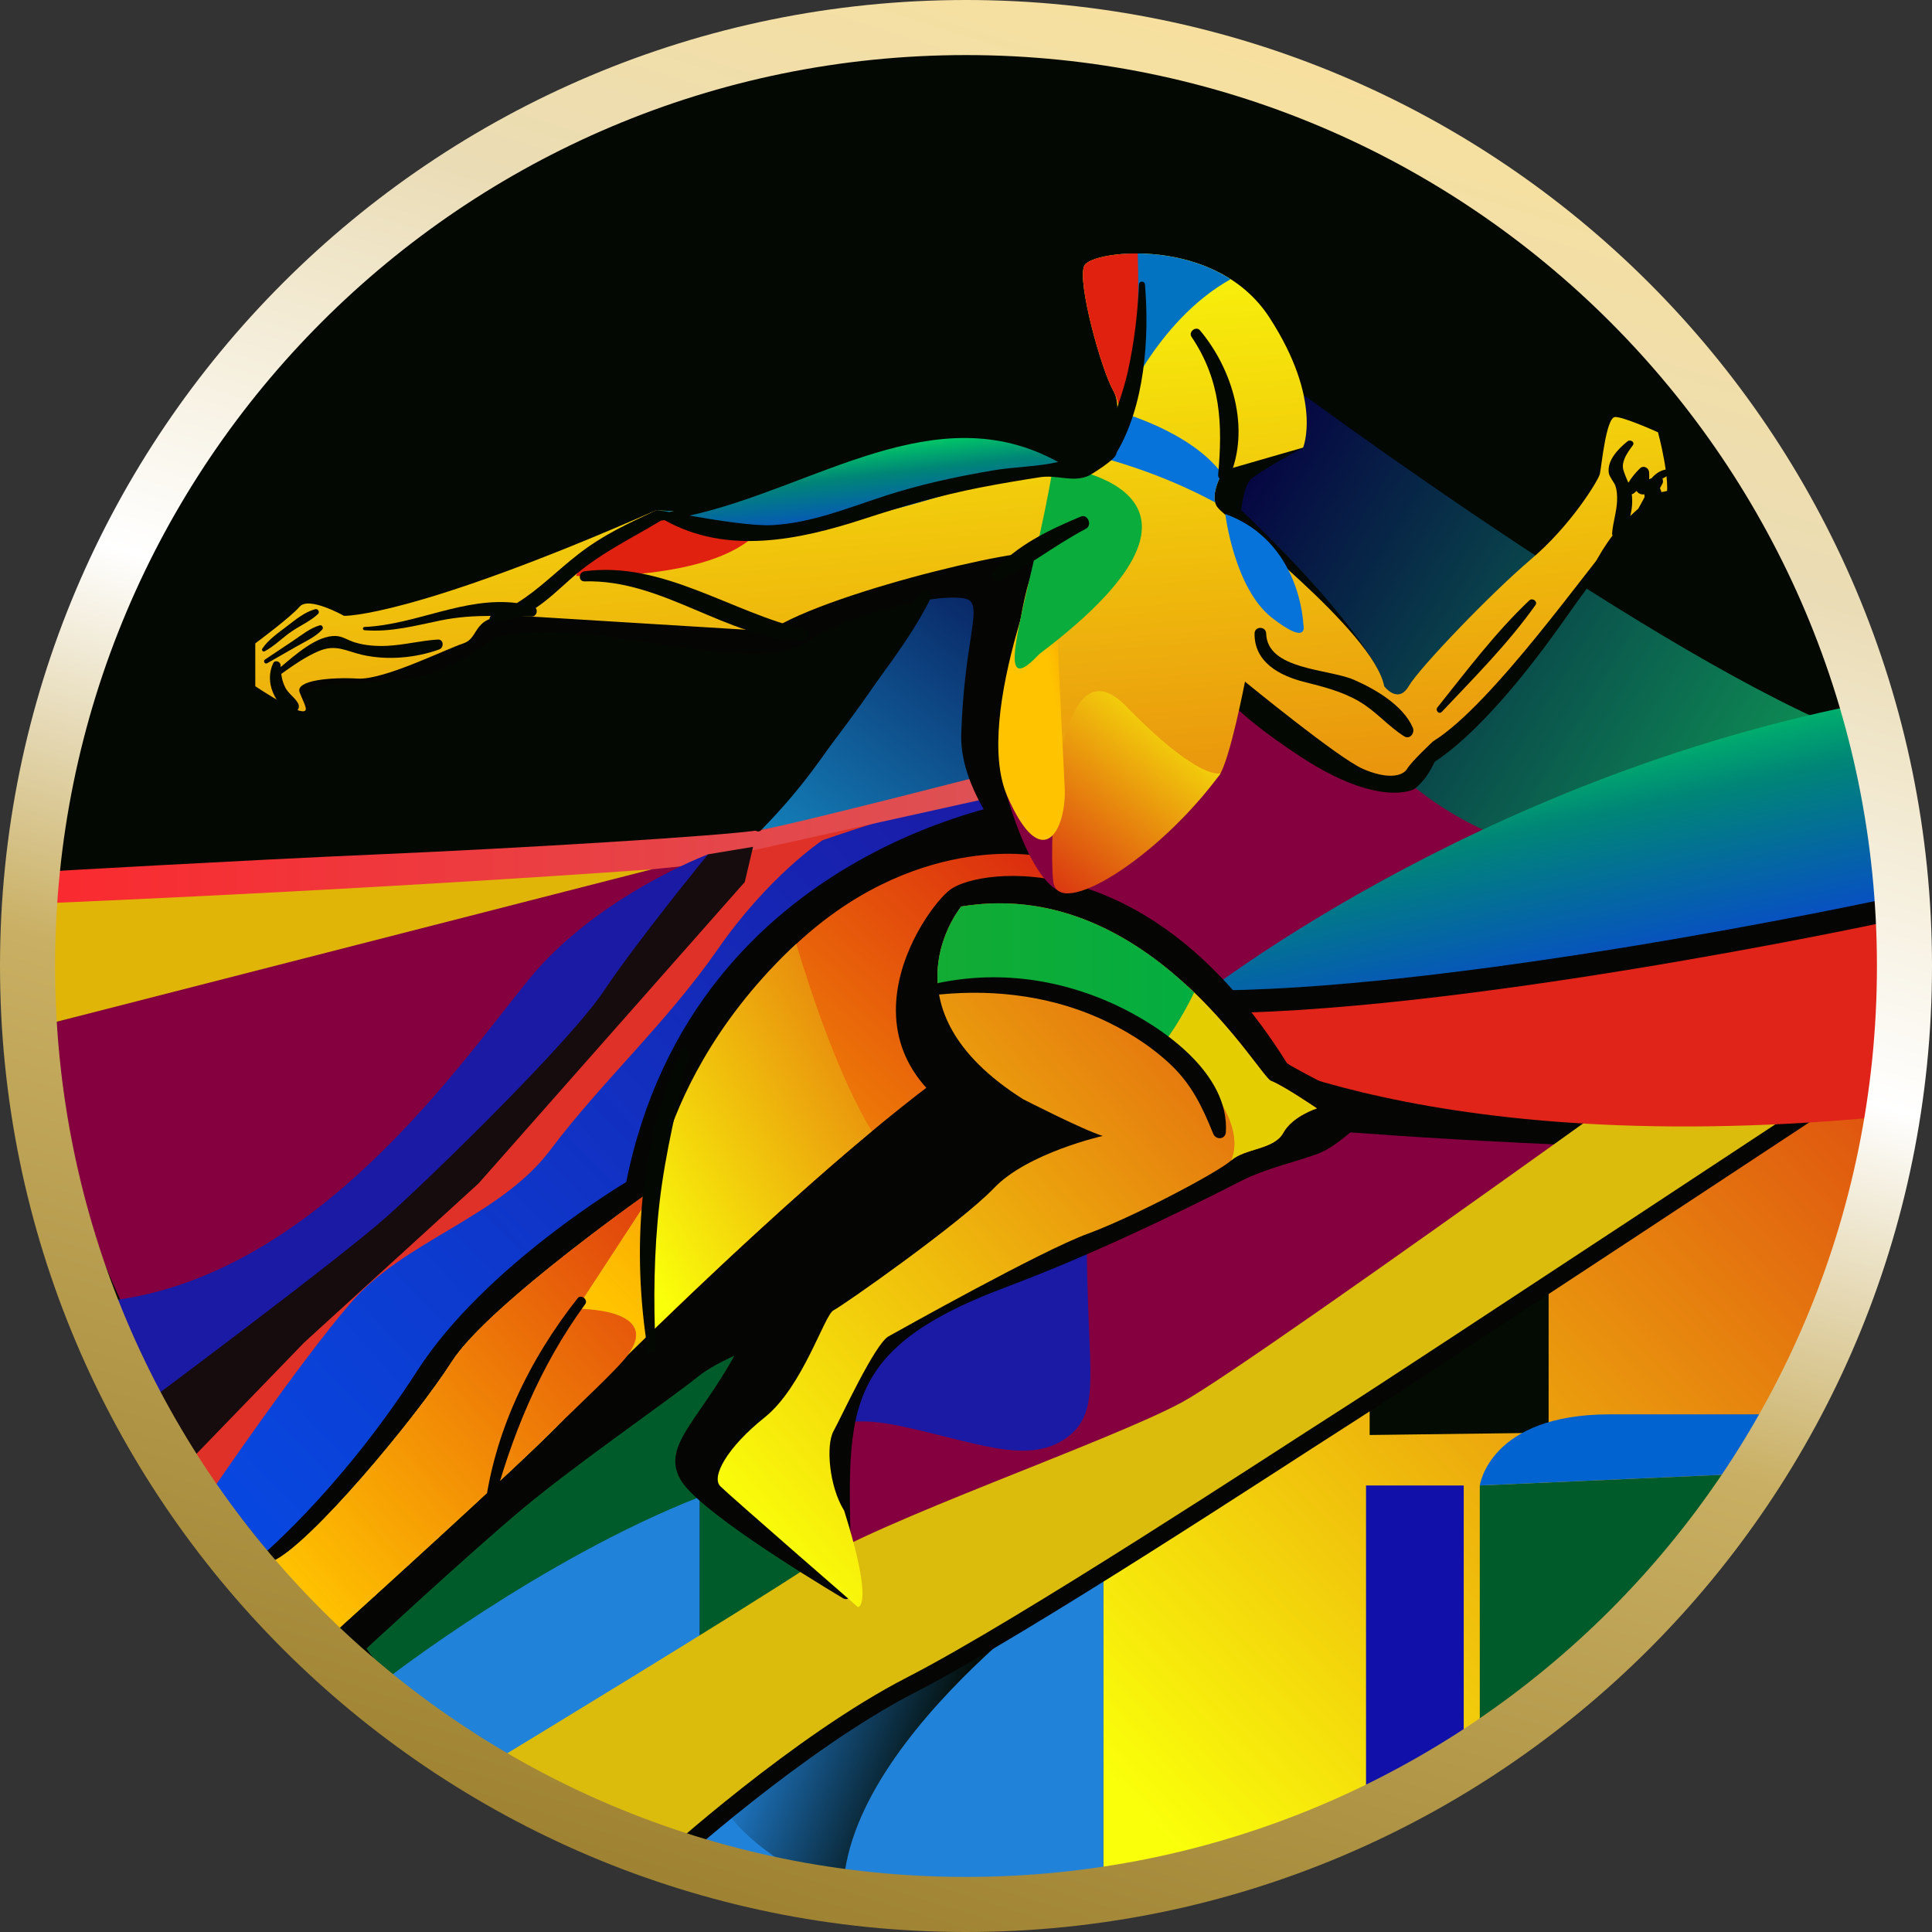 <svg width="100%" height="100%" viewBox="0 0 170 170" fill="none" xmlns="http://www.w3.org/2000/svg">
<rect x="0" y="0" width="170" height="170" fill="#333333" stroke="none"/>
<path d="M85.39 167.762C131.329 167.762 168.57 130.521 168.57 84.582C168.57 38.643 131.329 1.402 85.39 1.402C39.451 1.402 2.21 38.643 2.21 84.582C2.21 130.521 39.451 167.762 85.39 167.762Z" fill="#040803"/>
<path d="M75.495 141.411L68.812 129.701L76.706 117.275L77.453 98.937L84.582 90.049L89.152 82.173L104.703 52.893L157.649 93.224L104.703 126.74L75.495 141.411Z" fill="#84003F"/>
<path d="M34.105 147.67L32.086 144.832C32.086 144.832 49.222 123.195 66.88 115.164L77.099 112.736L68.812 129.701L75.495 141.411L61.564 144.832V131.72L34.105 147.67Z" fill="#005B2A"/>
<path d="M120.199 117.315L119.153 127.643L138.535 126.74V108.079L120.199 117.315Z" fill="#030B03"/>
<path d="M34.105 147.67C34.105 147.67 47.632 137.171 61.563 131.72V144.831L45.572 155.002C45.572 155.002 41.575 153.121 34.105 147.67Z" fill="#2182D9"/>
<path d="M97.098 133.739C97.098 133.739 97.098 140.401 97.098 149.083C97.098 157.765 97.098 166.245 97.098 166.245C97.098 166.245 77.917 167.456 72.466 166.245C67.015 165.033 57.099 162.461 57.099 162.461C57.099 162.461 81.243 140.2 97.098 133.739Z" fill="#2182D9"/>
<path d="M97.098 137.373C97.098 137.373 74.447 152.325 74.187 166.508C74.187 166.508 61.179 161.847 62.304 153.502C63.428 145.158 97.098 137.373 97.098 137.373Z" fill="url(#paint0_linear_5858_94804)"/>
<path d="M110.76 31.846C110.76 31.846 143.602 56.524 162.177 64.24L132.834 73.94C132.834 73.94 125.028 71.599 119.643 64.24C114.259 56.882 104.703 46.383 104.703 46.383L110.76 31.846Z" fill="url(#paint1_linear_5858_94804)"/>
<path d="M111.979 99.046C111.979 99.046 121.132 100.056 140.515 100.863L141.637 97.986L110.846 93.157L111.979 99.046Z" fill="#050503"/>
<path d="M104.703 88.379C104.703 88.379 129.335 68.458 164.869 61.728L165.463 80.205C165.463 80.205 124.758 90.263 104.703 88.379Z" fill="url(#paint2_linear_5858_94804)"/>
<path d="M97.098 133.739L120.518 120.615V126.268L136.266 126.066V109.511L162.177 93.157L164.869 98.877C164.869 98.877 161.982 119.404 146.701 138.988C131.421 158.572 102.555 165.963 97.098 166.245V133.739Z" fill="url(#paint3_linear_5858_94804)"/>
<path d="M120.199 158.953V130.71H128.796V154.375L120.199 158.953Z" fill="#1111AA"/>
<path d="M130.209 130.71L153.064 129.701C153.064 129.701 146.563 143.587 130.209 153.502V130.71Z" fill="#005B2A"/>
<path d="M164.869 93.224C164.869 93.224 123.682 120.413 117.759 124.182C111.837 127.951 89.763 142.488 79.802 147.603C69.841 152.717 58.266 163.216 58.266 163.216" stroke="#050503" stroke-width="3" stroke-miterlimit="10"/>
<path d="M44.537 154.333C44.537 154.333 65.475 141.63 71.292 137.752C77.11 133.873 97.569 126.874 104.03 123.374C110.491 119.875 164.869 80.437 164.869 80.437V93.224C164.869 93.224 123.682 120.413 117.759 124.182C111.836 127.951 89.762 142.488 79.802 147.603C69.841 152.717 58.266 163.216 58.266 163.216L44.537 154.333Z" fill="#DBBC0D"/>
<path d="M130.209 130.71C130.209 130.71 131.057 124.451 141.637 124.451C152.217 124.451 155.99 124.451 155.99 124.451L153.064 129.701L130.209 130.71Z" fill="#0063D0"/>
<path d="M105.926 91.068C105.926 91.068 123.424 102.105 164.881 98.336L166.043 80.205C166.043 80.205 126.655 88.084 104.715 87.838L105.926 91.068Z" fill="#E02419"/>
<path d="M165.462 80.205C165.462 80.205 127.236 88.392 105.296 88.146" stroke="#050503" stroke-width="2" stroke-miterlimit="10"/>
<path d="M29.663 143.43L31.363 145.873C31.363 145.873 41.172 136.767 46.017 132.729C50.863 128.691 58.535 123.442 61.564 121.019C64.592 118.596 77.099 114.558 77.099 114.558L82.157 110.448C82.157 110.448 89.79 102.208 91.001 99.18C91.001 99.18 85.977 95.694 84.582 95.169C83.186 94.644 81.647 93.157 81.647 93.157L29.663 143.43Z" fill="#050503"/>
<path d="M72.365 126.571C72.365 126.571 72.769 124.148 79.129 125.461C85.489 126.773 90.353 128.973 93.766 126.571C96.492 124.653 95.987 121.827 95.751 115.063C95.515 108.296 95.684 106.987 95.684 106.987L76.706 117.275L72.365 126.571Z" fill="#1B1AA4"/>
<path d="M84.157 48.671C84.157 48.671 77.514 61.324 66.88 73.034C66.88 73.034 84.648 70.342 90.57 66.707L92.724 47.459L84.157 48.671Z" fill="url(#paint4_linear_5858_94804)"/>
<path d="M16.289 128.22C16.289 128.22 25.289 118.125 28.789 114.76C32.288 111.395 41.306 102.916 46.286 97.666C51.267 92.417 66.264 74.515 66.264 74.515C66.264 74.515 74.489 72.846 78.706 71.498L47.835 104.127L28.654 119.903L18.963 130.711L16.289 128.22Z" fill="#E03128"/>
<path d="M89.514 68.592C89.514 68.592 78.658 71.751 72.365 73.94C72.365 73.94 67.635 77.072 63.152 83.533C58.669 89.994 52.882 95.243 48.44 101.166C43.998 107.088 35.598 109.139 30.875 114.626C26.332 119.903 18.962 130.71 18.962 130.71L25.172 138.618L46.152 117.315L75.899 88.618L84.582 77.745L93.666 73.954L89.514 68.592Z" fill="url(#paint5_linear_5858_94804)"/>
<path d="M4.426 90.05C4.426 90.05 21.654 85.552 29.663 83.129C37.672 80.707 54.14 76.259 62.303 75.173L41.44 96.455L25.962 115.164L15.194 122.702C15.194 122.702 5.099 108.276 4.426 90.05Z" fill="#84003F"/>
<path d="M3.888 79.484C3.888 79.484 3.618 77.745 4.426 76.668C4.426 76.668 21.251 75.697 33.365 75.173C45.479 74.648 63.781 73.552 66.88 73.034C69.98 72.516 88.677 67.677 88.677 67.677L89.513 69.669L59.881 76.234L27.981 79.484H3.888Z" fill="url(#paint6_linear_5858_94804)"/>
<path d="M55.103 104.009C55.103 104.009 42.661 111.383 36.737 120.582C29.717 131.485 22.462 137.373 22.462 137.373L29.663 143.43L92.723 76.39L90.746 70.286C90.746 70.286 61.093 74.164 55.103 104.009Z" fill="#050503"/>
<path d="M9.489 114.477C9.489 114.477 14.873 122.553 13.123 124.169L42.518 100.628L63.153 76.938L62.304 75.174C62.304 75.174 52.576 78.822 46.605 86.091C40.633 93.359 27.821 112.398 9.489 114.477Z" fill="#1B1AA4"/>
<path d="M12.176 123.946C12.176 123.946 29.865 110.789 34.105 106.987C38.345 103.184 50.19 91.609 53.151 87.167C56.113 82.725 62.304 75.173 62.304 75.173L66.264 74.514L65.534 77.61L42.114 104.127L26.77 118.125L15.569 129.701L12.176 123.946Z" fill="#160C0D"/>
<path d="M124.399 69.454C124.399 69.454 125.409 68.848 126.241 67.031C130.983 63.902 136.098 56.737 137.663 54.521C140.49 50.522 142.307 47.855 145.538 46.944C148.768 46.034 145.891 38.039 145.891 38.039L123.39 63.801L110.035 58.955L107.036 60.166C107.036 60.166 107.661 62.153 114.506 66.627C121.351 71.102 124.399 69.454 124.399 69.454Z" fill="#040803"/>
<path d="M94.999 80.746C94.999 80.746 84.313 72.347 84.582 64.54C84.85 56.733 86.257 53.875 85.389 52.894C84.522 51.912 75.815 53.307 70.834 56.537C65.854 59.768 50.785 53.748 43.332 56.177C43.332 56.177 41.044 58.33 37.275 59.407C33.506 60.484 24.354 59.407 27.584 62.503C27.584 62.503 22.858 61.561 24.009 59.676C25.161 57.792 73.752 45.005 73.752 45.005L96.634 47.461L94.999 80.746Z" fill="#050503"/>
<path d="M114.647 37.343L114.663 39.384C114.663 39.384 111.01 41.36 110.104 42.143C109.415 42.739 109.216 44.902 109.216 44.902C109.216 44.902 118.202 53.22 121.32 59.065L95.243 39.827C95.243 39.827 96.982 37.663 96.634 36.28C95.964 33.616 89.513 21.906 97.721 22.303C111.104 22.952 114.647 37.343 114.647 37.343Z" fill="#040803"/>
<path d="M3.887 79.484L4.426 90.049L57.364 76.49C57.364 76.49 35.089 78.15 3.887 79.484Z" fill="#E0B507"/>
<path d="M91.259 75.309C91.259 75.309 80.341 73.169 69.64 83.466C58.939 93.763 57.805 104.418 57.805 104.418C57.805 104.418 42.989 114.76 39.758 119.808C36.528 124.855 27.24 135.96 24.01 137.373L29.663 143.43C29.663 143.43 46.421 128.287 49.449 125.057C52.478 121.827 78.901 95.378 89.514 90.532C89.514 90.532 97.72 83.766 91.259 75.309Z" fill="url(#paint7_linear_5858_94804)"/>
<path d="M83.666 78.241C81.307 79.909 71.83 93.52 88.411 100.204C88.829 100.373 88.863 100.951 88.463 101.158C86.055 102.404 78.65 104.506 77.125 106.987C75.187 110.138 68.733 111.002 65.361 117.861C61.988 124.721 58.056 127.006 59.881 130.203C61.358 132.791 70.674 138.533 74.171 140.627C74.596 140.882 74.939 140.493 74.934 139.997C74.783 125.043 72.823 119.147 88.471 113.278C95.651 110.584 103.071 107.052 109.216 103.911C111.353 102.819 114.021 102.239 115.876 101.555C118.115 100.729 120 98.218 121.311 97.989C121.656 97.929 113.417 93.829 113.231 93.531C101.156 74.223 86.291 76.384 83.666 78.241Z" fill="#050503"/>
<path d="M84.582 79.764C84.582 79.764 77.245 88.648 90.032 96.724C90.032 96.724 95.281 99.416 97.031 99.954C97.031 99.954 90.436 101.435 87.474 104.53C84.513 107.626 74.149 114.895 73.341 115.298C72.534 115.702 70.649 122.029 67.284 124.72C63.919 127.412 62.573 129.97 63.381 130.777C64.188 131.585 75.495 141.411 75.495 141.411C75.495 141.411 76.953 141.411 74.283 132.931C72.937 130.777 72.668 127.143 73.341 125.932C74.014 124.72 76.975 118.26 78.187 117.586C79.398 116.913 91.647 110.049 95.685 108.568C99.723 107.088 107.126 103.184 108.337 102.108C109.548 101.031 112.106 101.165 112.913 99.685C113.721 98.204 115.874 97.531 115.874 97.531C115.874 97.531 112.913 95.512 111.836 95.109C110.76 94.705 100.938 77.072 84.582 79.764Z" fill="url(#paint8_linear_5858_94804)"/>
<path d="M30.269 54.19C30.269 54.19 36.124 54.392 57.727 44.903C57.727 44.903 59.612 45.037 60.823 44.903C62.035 44.768 75.404 38.899 80.385 37.957C89.672 36.746 94.451 40.582 95.931 40.582C97.412 40.582 99.05 36.288 97.973 34.404C96.896 32.52 94.743 24.713 95.416 23.367C96.089 22.021 106.991 20.675 111.702 27.943C116.413 35.212 114.663 39.384 114.663 39.384L107.664 41.403C107.664 41.403 106.318 43.557 107.126 44.634C107.933 45.711 120.855 55.536 121.797 60.382C121.797 60.382 123.009 61.997 123.951 60.382C124.893 58.767 131.219 52.171 134.719 49.21C138.219 46.249 140.641 42.268 140.776 41.701C140.91 41.134 141.314 36.692 142.122 36.692C142.929 36.692 145.89 38.038 145.89 38.038C145.89 38.038 147.102 42.48 146.563 44.095C146.025 45.71 144.275 45.037 142.122 47.325C139.968 49.614 131.354 61.997 126.104 65.227C126.104 65.227 124.22 66.977 123.816 67.65C123.412 68.323 122.066 68.592 119.912 67.65C117.759 66.708 109.548 59.978 109.548 59.978C109.548 59.978 108.202 66.985 107.26 68.26C106.317 69.534 93.884 78.135 93.884 78.135C93.884 78.135 87.612 71.33 88.485 64.241C89.359 57.151 90.031 50.556 91.647 48.941C93.262 47.325 73.072 51.902 67.688 55.536C67.688 55.536 50.19 54.459 45.748 54.19C41.306 53.921 42.383 56.075 40.768 56.613C39.153 57.151 33.769 59.843 31.481 59.709C29.192 59.574 25.962 59.843 26.366 60.92C26.77 61.997 27.374 62.805 26.331 62.535C25.289 62.266 22.463 60.382 22.463 60.382V56.613C22.463 56.613 25.559 54.324 26.366 53.382C27.173 52.44 30.269 54.19 30.269 54.19Z" fill="url(#paint9_linear_5858_94804)"/>
<path d="M57.728 44.903C57.728 44.903 51.497 48.523 50.69 50.676C50.69 50.676 62.513 51.202 66.629 46.901C66.629 46.901 59.786 45.186 57.728 44.903Z" fill="#E02110"/>
<path d="M39.758 119.808C36.528 124.855 27.24 135.96 24.01 137.373L29.663 143.43C29.663 143.43 41.632 132.615 47.167 127.315C50.946 123.56 54.255 120.57 55.239 119.232C58.305 115.066 50.736 115.164 50.736 115.164L57.727 104.463C57.727 104.463 42.989 114.76 39.758 119.808Z" fill="url(#paint10_linear_5858_94804)"/>
<path d="M112.914 99.685C113.721 98.204 115.875 97.532 115.875 97.532C115.875 97.532 112.914 95.513 111.837 95.109C111.32 94.915 108.789 90.755 104.49 86.777L102.557 91.576C102.557 91.576 110.18 97.666 108.337 102.108C109.549 101.031 112.106 101.165 112.914 99.685Z" fill="#E4CE01"/>
<path d="M70.06 83.053C69.885 83.215 69.708 83.372 69.534 83.54C62.707 90.109 59.745 96.838 58.494 100.853C56.675 108.165 57.2 113.579 57.3 117.191C62.736 111.919 70.056 105.063 76.714 99.534C73.936 95.017 71.495 87.808 70.06 83.053Z" fill="url(#paint11_linear_5858_94804)"/>
<path d="M102.557 91.576C102.557 91.576 103.961 89.705 105.073 87.327C100.399 82.822 93.451 78.304 84.582 79.764C84.582 79.764 82.245 82.594 82.508 86.512C85.245 86.288 94.421 86.039 102.557 91.576Z" fill="url(#paint12_linear_5858_94804)"/>
<path d="M97.114 66.223C92.85 65.671 88.432 69.454 88.432 69.454C91.461 79.952 94.287 78.539 94.287 78.539C96.928 69.454 99.859 66.579 97.114 66.223Z" fill="#84003F"/>
<path d="M107.411 68.04C107.411 68.04 105.594 68.848 98.931 61.983C92.874 56.128 92.281 74.03 92.672 77.53C93.063 81.029 101.96 75.511 107.411 68.04Z" fill="url(#paint13_linear_5858_94804)"/>
<path d="M71.284 46.369C82.59 44.484 86.492 41.792 91.001 41.792C94.81 41.792 95.91 42.454 96.687 40.156C93.912 41.877 89.874 37.15 80.183 38.159C75.203 39.101 62.035 44.768 60.824 44.903C59.612 45.037 57.727 44.903 57.727 44.903C57.727 44.903 59.977 48.253 71.284 46.369Z" fill="url(#paint14_linear_5858_94804)"/>
<path d="M92.624 46.683C92.624 46.683 93.48 65.618 93.682 69.252C93.883 72.886 91.756 77.193 88.634 70.059C85.512 62.926 92.624 46.683 92.624 46.683Z" fill="url(#paint15_linear_5858_94804)"/>
<path d="M98.501 22.372V36.256C98.501 36.256 101.679 28.266 108.287 24.567C105.082 22.511 101.173 22.117 98.501 22.372Z" fill="#0173C0"/>
<path d="M98.501 36.256C100.177 33.175 100.241 26.333 100.113 22.304C97.607 22.287 95.686 22.826 95.416 23.366C94.743 24.712 96.896 32.519 97.973 34.403C98.264 34.913 98.433 35.569 98.501 36.256Z" fill="#E02110"/>
<path d="M92.672 40.986C92.672 40.986 111.012 42.788 91.461 57.541C86.765 62.534 90.855 52.09 92.672 40.986Z" fill="#0AAC3B"/>
<path d="M107.516 41.665C104.707 37.91 98.502 36.256 98.502 36.256C98.687 38.112 98.112 40.191 97.031 40.191C96.828 40.191 96.457 40.121 95.965 40.005C101.138 41.298 105.003 43.163 106.927 44.211C106.693 43.349 107.239 42.179 107.516 41.665Z" fill="#0573D9"/>
<path d="M107.815 45.226C107.815 45.226 108.6 51.782 111.937 54.373C115.274 56.964 114.679 54.917 114.679 54.917C114.679 54.917 114.477 47.649 107.815 45.226Z" fill="#0573D9"/>
<path d="M124.312 64.02C123.445 62.049 121.027 60.643 119.133 59.816C116.906 58.844 111.502 58.959 111.413 55.743C111.395 55.087 110.398 55.084 110.391 55.743C110.364 58.267 112.574 59.445 114.742 59.999C116.442 60.432 118.057 60.824 119.595 61.719C121.066 62.575 122.135 63.892 123.548 64.785C124.066 65.112 124.518 64.489 124.312 64.02Z" fill="#040803"/>
<path d="M95.102 45.454C92.357 46.596 89.402 48.002 87.422 50.299C87.06 50.72 87.509 51.336 88.019 51.072C90.617 49.731 92.955 47.891 95.554 46.526C96.13 46.224 95.724 45.195 95.102 45.454Z" fill="#040803"/>
<path d="M105.588 29.067C105.244 28.658 104.544 29.195 104.845 29.64C107.432 33.476 107.592 37.337 107.187 41.772C107.142 42.272 107.951 42.502 108.157 42.035C110.053 37.743 108.465 32.501 105.588 29.067Z" fill="#040803"/>
<path d="M100.749 25.037C100.721 24.699 100.234 24.692 100.219 25.037C100.106 27.59 99.797 30.174 99.244 32.67C98.73 34.992 97.763 37.154 97.186 39.442C97.03 40.063 97.89 40.439 98.224 39.879C100.731 35.681 101.142 29.791 100.749 25.037Z" fill="#040803"/>
<path d="M95.243 39.827C95.049 39.943 94.847 40.043 94.642 40.137C90.287 36.776 83.803 36.874 78.717 38.108C71.884 39.767 65.697 43.307 58.891 45.057C58.185 44.936 57.74 44.867 57.728 44.902C55.174 46.118 53.117 47.034 50.877 48.771C49.023 50.209 47.43 51.86 45.486 53.063C40.849 52.482 36.679 54.954 32.072 55.169C31.888 55.177 31.891 55.438 32.072 55.453C34.411 55.641 36.52 55.055 38.789 54.59C40.297 54.281 41.736 54.2 43.184 54.194C42.995 54.356 43.063 54.706 43.362 54.712C44.251 54.729 45.054 54.545 45.798 54.229C46.123 54.237 46.451 54.243 46.781 54.248C47.194 54.253 47.343 53.767 47.138 53.496C48.21 52.784 49.179 51.857 50.156 50.989C52.69 48.733 55.277 47.542 58.164 45.808C58.268 45.794 58.372 45.779 58.476 45.765C63.925 48.834 70.248 47.546 76.024 45.659C79.4 44.556 82.777 43.577 86.267 42.895C88.011 42.555 89.764 42.263 91.52 41.99C93.04 41.754 94.43 42.495 95.831 41.844C95.953 41.787 98.345 40.338 98.225 39.879C98.078 39.319 95.386 39.742 95.243 39.827ZM87.424 41.383C84.177 41.934 80.945 42.629 77.812 43.652C74.576 44.709 71.372 46.025 67.932 46.208C66.264 46.296 63.048 45.779 60.67 45.368C71.668 42.952 82.341 34.71 93.105 40.65C91.296 41.076 89.263 41.071 87.424 41.383Z" fill="#040803"/>
<path d="M70.785 55.384C64.325 53.88 58.299 49.347 51.444 50.267C50.897 50.341 50.853 51.173 51.444 51.157C58.358 50.965 63.859 56.154 70.644 56.425C71.238 56.449 71.369 55.52 70.785 55.384Z" fill="#040803"/>
<path d="M27.731 53.603C26.796 53.857 25.976 54.547 25.218 55.126C24.479 55.691 23.588 56.299 23.075 57.086C22.984 57.227 23.16 57.379 23.295 57.306C24.154 56.844 24.875 56.09 25.688 55.542C26.439 55.036 27.317 54.651 27.98 54.03C28.169 53.853 27.971 53.538 27.731 53.603Z" fill="#040803"/>
<path d="M28.127 55.026C27.27 55.278 26.549 55.877 25.813 56.368C24.983 56.922 24.152 57.476 23.322 58.03C23.12 58.164 23.299 58.479 23.512 58.357C24.378 57.863 25.243 57.368 26.109 56.874C26.876 56.436 27.74 56.058 28.348 55.406C28.498 55.245 28.352 54.96 28.127 55.026Z" fill="#040803"/>
<path d="M38.522 56.274C37.029 56.367 35.572 56.755 34.074 56.826C33.1 56.872 32.135 56.806 31.197 56.518C30.657 56.353 30.123 55.979 29.54 55.961C27.881 55.908 25.995 57.608 24.696 58.699C24.694 58.644 24.689 58.591 24.689 58.536C24.686 58.208 24.192 58.033 24.037 58.359C23.654 59.157 23.667 60.088 24.005 60.904C24.317 61.656 24.939 62.588 25.826 62.642C26.21 62.665 26.404 62.22 26.243 61.916C25.954 61.368 25.377 61.047 25.09 60.471C24.899 60.088 24.799 59.699 24.745 59.298C25.772 58.57 26.851 57.804 28.011 57.306C29.573 56.636 30.464 57.309 31.934 57.634C34.108 58.114 36.555 57.897 38.641 57.147C39.083 56.989 39.055 56.241 38.522 56.274Z" fill="#040803"/>
<path d="M147.168 43.224C146.938 43.145 146.671 43.179 146.416 43.266C146.343 43.261 146.269 43.271 146.199 43.314C146.165 43.189 146.119 43.07 146.062 42.958C146.136 42.82 146.214 42.684 146.287 42.545C146.355 42.415 146.342 42.253 146.278 42.118C146.519 41.977 146.767 41.847 146.994 41.69C147.165 41.571 147.101 41.314 146.889 41.302C146.274 41.265 145.735 41.609 145.327 42.08C145.255 42.109 145.183 42.138 145.111 42.167C145.123 41.972 145.124 41.772 145.107 41.552C145.077 41.151 144.606 40.913 144.297 41.216C143.892 41.613 143.571 42.012 143.284 42.471C143.191 42.264 143.092 42.058 143.01 41.832C142.823 41.314 142.686 41.057 142.925 40.413C143.086 39.977 143.402 39.555 143.673 39.186C143.887 38.895 143.45 38.641 143.212 38.83C142.412 39.469 141.382 40.516 141.563 41.639C141.61 41.931 142.052 42.503 142.12 42.688C142.281 43.126 142.305 43.617 142.288 44.077C142.253 45.017 141.928 45.969 141.852 46.919C141.845 46.998 141.864 47.063 141.892 47.122C141.24 47.972 140.689 48.884 140.194 49.836C139.988 50.232 140.527 50.529 140.782 50.18C141.775 48.817 142.909 47.547 144.156 46.411C144.236 46.338 144.32 46.266 144.407 46.195C144.601 46.433 145.039 46.505 145.283 46.178C145.794 45.492 146.299 44.786 146.713 44.037C146.923 43.952 147.13 43.865 147.303 43.73C147.495 43.578 147.359 43.29 147.168 43.224ZM144.156 44.762C144.151 44.765 144.148 44.768 144.143 44.771C143.904 44.977 143.674 45.192 143.446 45.41C143.61 44.789 143.663 44.142 143.583 43.49C143.652 43.472 143.721 43.444 143.785 43.39C143.861 43.325 143.937 43.261 144.013 43.196C144.129 43.431 144.438 43.54 144.694 43.498C144.705 43.582 144.709 43.661 144.71 43.739C144.532 44.083 144.343 44.422 144.156 44.762Z" fill="#040803"/>
<path d="M81.051 52.095C78.377 55.097 76.253 58.839 73.997 62.167C71.581 65.731 68.851 69.126 66.425 72.684C66.18 73.043 66.745 73.348 66.997 73.019C70.867 69.05 72.386 66.514 74.836 63.11C77.219 59.797 80.036 56.371 81.854 52.715C82.098 52.224 81.459 51.637 81.051 52.095Z" fill="#040803"/>
<path d="M59.95 92.446C56.198 100.465 55.597 110.194 57.002 118.83C57.066 119.219 57.708 119.128 57.69 118.736C57.488 114.472 57.541 110.128 58.026 105.884C58.536 101.417 59.633 97.096 60.59 92.716C60.67 92.35 60.127 92.068 59.95 92.446Z" fill="#040803"/>
<path d="M50.828 114.232C46.538 119.665 43.431 126.1 42.618 133.024C42.578 133.367 43.129 133.428 43.213 133.104C44.94 126.494 47.445 120.296 51.496 114.748C51.779 114.362 51.128 113.852 50.828 114.232Z" fill="#050503"/>
<path d="M98.107 88.399C92.912 85.997 87.164 85.308 81.605 86.722C81.123 86.844 81.207 87.681 81.725 87.615C86.761 86.967 92.004 87.493 96.673 89.563C98.923 90.561 101.098 91.9 102.905 93.578C104.839 95.374 105.781 97.363 106.752 99.757C106.987 100.336 107.829 100.279 107.868 99.606C108.17 94.41 102.213 90.299 98.107 88.399Z" fill="#050503"/>
<path d="M134.571 52.828C131.582 55.652 129.044 59.039 126.482 62.245C126.267 62.515 126.623 62.897 126.871 62.633C129.704 59.63 132.715 56.618 135.106 53.241C135.337 52.916 134.843 52.572 134.571 52.828Z" fill="#040803"/>
<path fill-rule="evenodd" clip-rule="evenodd" d="M85 4.846C40.732 4.846 4.846 40.732 4.846 85C4.846 129.268 40.732 165.154 85 165.154C129.268 165.154 165.154 129.268 165.154 85C165.154 40.732 129.268 4.846 85 4.846ZM0 85C0 38.056 38.056 0 85 0C131.944 0 170 38.056 170 85C170 131.944 131.944 170 85 170C38.056 170 0 131.944 0 85Z" fill="url(#paint16_linear_5858_94804)"/>
<defs>
<linearGradient id="paint0_linear_5858_94804" x1="66.726" y1="147.774" x2="83.169" y2="154.155" gradientUnits="userSpaceOnUse">
<stop stop-color="#2182D9"/>
<stop offset="0.891" stop-color="#06181B"/>
<stop offset="1" stop-color="#030B03"/>
</linearGradient>
<linearGradient id="paint1_linear_5858_94804" x1="106.177" y1="43.718" x2="155.237" y2="73.659" gradientUnits="userSpaceOnUse">
<stop stop-color="#050042"/>
<stop offset="1" stop-color="#0E8F54"/>
</linearGradient>
<linearGradient id="paint2_linear_5858_94804" x1="131.419" y1="59.653" x2="139.937" y2="98.612" gradientUnits="userSpaceOnUse">
<stop stop-color="#00FF59"/>
<stop offset="0.345" stop-color="#008577"/>
<stop offset="0.787" stop-color="#0A3CDF"/>
<stop offset="1" stop-color="#008479"/>
</linearGradient>
<linearGradient id="paint3_linear_5858_94804" x1="95.571" y1="154.2" x2="212.182" y2="44.045" gradientUnits="userSpaceOnUse">
<stop stop-color="#FAFF0A"/>
<stop offset="0.787" stop-color="#D40D12"/>
<stop offset="1" stop-color="#B600E0"/>
</linearGradient>
<linearGradient id="paint4_linear_5858_94804" x1="96.537" y1="45.024" x2="67.93" y2="83.89" gradientUnits="userSpaceOnUse">
<stop stop-color="#050042"/>
<stop offset="1" stop-color="#1799D0"/>
</linearGradient>
<linearGradient id="paint5_linear_5858_94804" x1="19.615" y1="133.439" x2="88.866" y2="68.479" gradientUnits="userSpaceOnUse">
<stop stop-color="#0748E1"/>
<stop offset="1" stop-color="#1B1AA4"/>
</linearGradient>
<linearGradient id="paint6_linear_5858_94804" x1="3.845" y1="73.581" x2="89.514" y2="73.581" gradientUnits="userSpaceOnUse">
<stop stop-color="#FA2A2F"/>
<stop offset="1" stop-color="#DC5255"/>
</linearGradient>
<linearGradient id="paint7_linear_5858_94804" x1="54.138" y1="115.285" x2="99.347" y2="67.457" gradientUnits="userSpaceOnUse">
<stop stop-color="#FFC300"/>
<stop offset="1" stop-color="#D40D12"/>
</linearGradient>
<linearGradient id="paint8_linear_5858_94804" x1="61.965" y1="131.205" x2="159.934" y2="46.235" gradientUnits="userSpaceOnUse">
<stop stop-color="#FAFF0A"/>
<stop offset="0.787" stop-color="#D40D12"/>
<stop offset="1" stop-color="#B600E0"/>
</linearGradient>
<linearGradient id="paint9_linear_5858_94804" x1="143.349" y1="13.527" x2="152.761" y2="133.105" gradientUnits="userSpaceOnUse">
<stop stop-color="#FAFF0A"/>
<stop offset="1" stop-color="#D40D12"/>
</linearGradient>
<linearGradient id="paint10_linear_5858_94804" x1="23.251" y1="137.008" x2="85.031" y2="82.549" gradientUnits="userSpaceOnUse">
<stop stop-color="#FFC300"/>
<stop offset="0.787" stop-color="#D40D12"/>
<stop offset="1" stop-color="#B600E0"/>
</linearGradient>
<linearGradient id="paint11_linear_5858_94804" x1="56.713" y1="111.566" x2="104.217" y2="83.837" gradientUnits="userSpaceOnUse">
<stop stop-color="#FAFF0A"/>
<stop offset="1" stop-color="#D40D12"/>
</linearGradient>
<linearGradient id="paint12_linear_5858_94804" x1="82.487" y1="85.53" x2="105.073" y2="85.53" gradientUnits="userSpaceOnUse">
<stop stop-color="#12AB34"/>
<stop offset="1" stop-color="#04AD40"/>
</linearGradient>
<linearGradient id="paint13_linear_5858_94804" x1="102.565" y1="57.542" x2="85.677" y2="78.522" gradientUnits="userSpaceOnUse">
<stop stop-color="#FAFF0A"/>
<stop offset="1" stop-color="#D40D12"/>
</linearGradient>
<linearGradient id="paint14_linear_5858_94804" x1="74.858" y1="37.327" x2="76.373" y2="50.711" gradientUnits="userSpaceOnUse">
<stop stop-color="#00FF59"/>
<stop offset="0.345" stop-color="#008577"/>
<stop offset="0.787" stop-color="#0A3CDF"/>
<stop offset="1" stop-color="#008479"/>
</linearGradient>
<linearGradient id="paint15_linear_5858_94804" x1="92.735" y1="60.953" x2="107.182" y2="58.142" gradientUnits="userSpaceOnUse">
<stop stop-color="#FFC300"/>
<stop offset="1" stop-color="#D40D12"/>
</linearGradient>
<linearGradient id="paint16_linear_5858_94804" x1="117.633" y1="-13.454" x2="59.721" y2="169.879" gradientUnits="userSpaceOnUse">
<stop stop-color="#FFE391"/>
<stop offset="0.26" stop-color="#EADCB5"/>
<stop offset="0.474" stop-color="white"/>
<stop offset="0.656" stop-color="#C9AF63"/>
<stop offset="1" stop-color="#9C802F"/>
</linearGradient>
</defs>
</svg>
